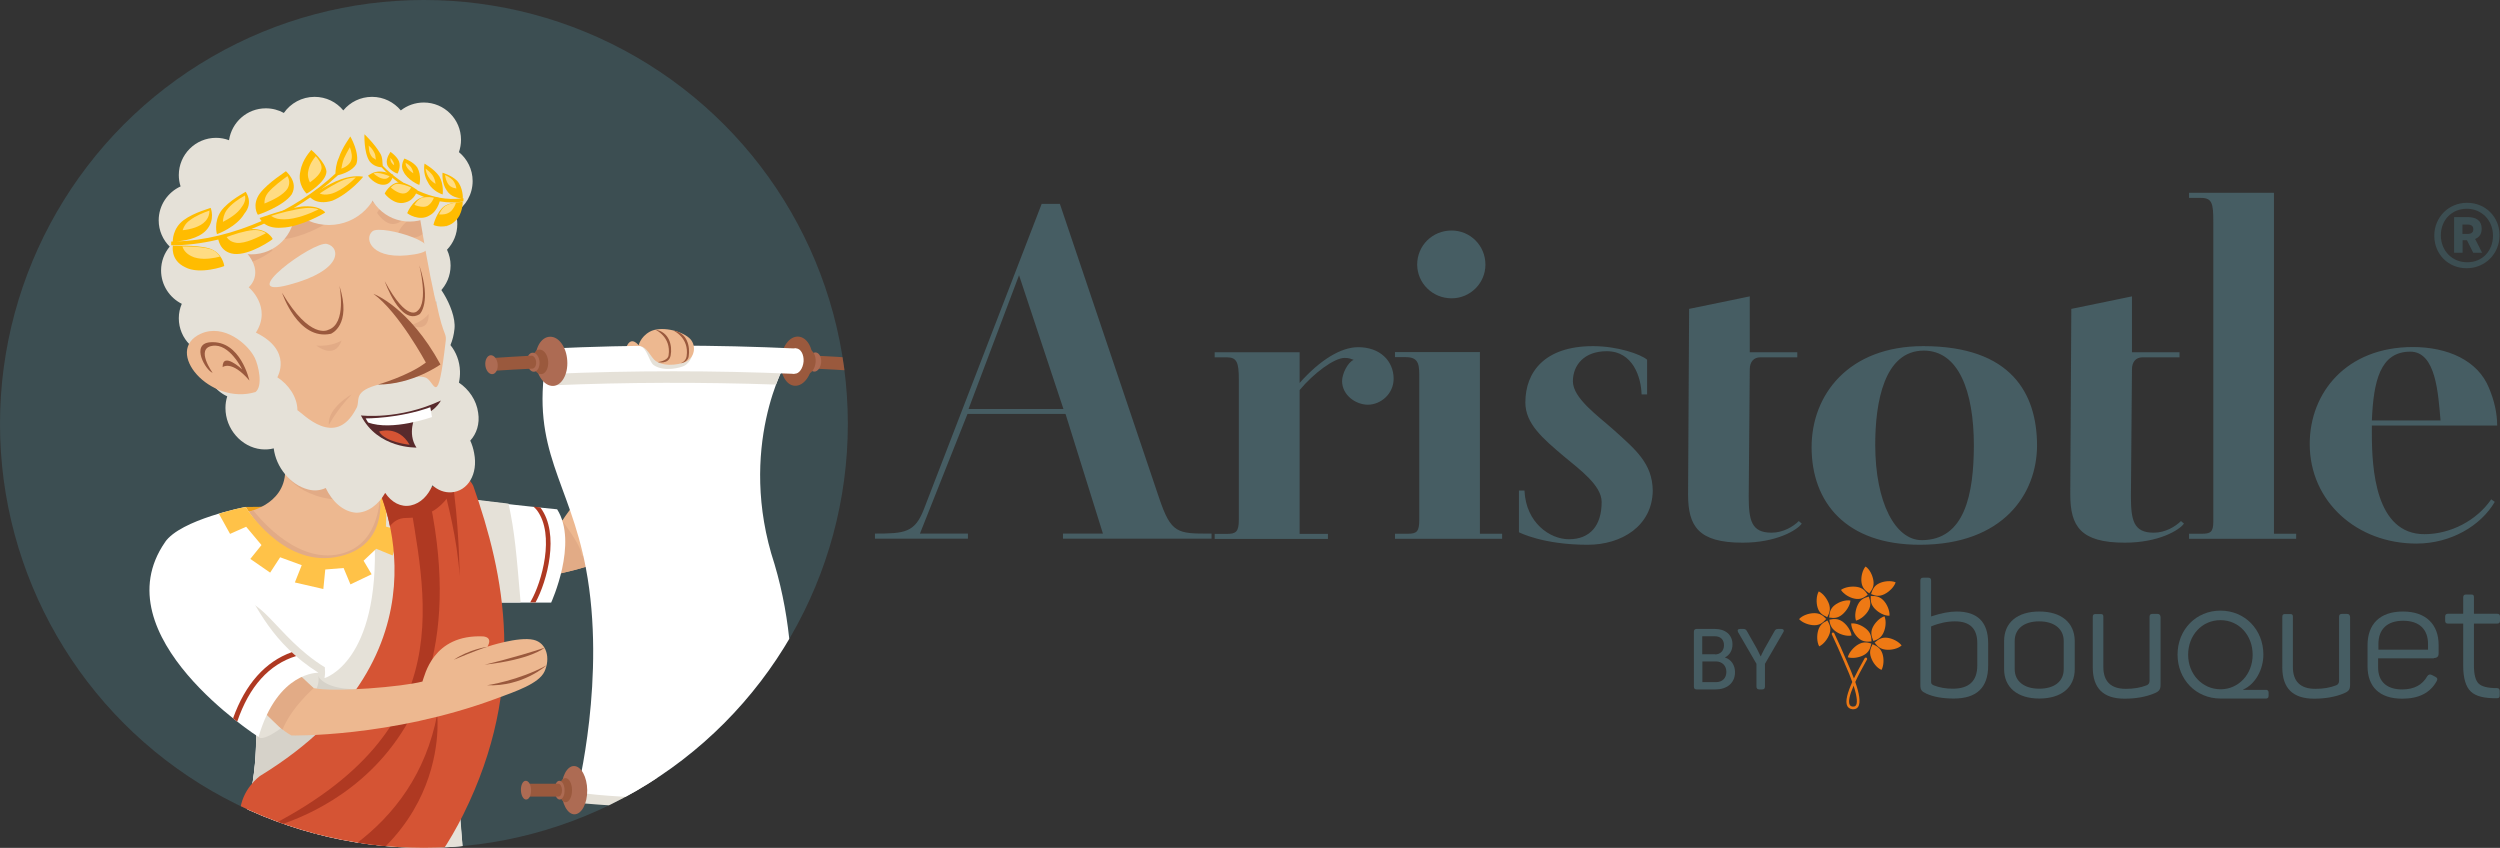 <?xml version="1.0" encoding="UTF-8" standalone="no"?>
<svg
   xmlns:dc="http://purl.org/dc/elements/1.1/"
   xmlns:cc="http://creativecommons.org/ns#"
   xmlns:rdf="http://www.w3.org/1999/02/22-rdf-syntax-ns#"
   xmlns:svg="http://www.w3.org/2000/svg"
   xmlns="http://www.w3.org/2000/svg"
   xmlns:xlink="http://www.w3.org/1999/xlink"
   xml:space="preserve"
   style="enable-background:new 0 0 1677.8 569;"
   viewBox="0 0 1677.8 569"
   y="0px"
   x="0px"
   id="Layer_1"
   version="1.1"><rect x="0" y="0" width="1677.8" height="569" fill="#333333" stroke="none"/><defs
   id="defs1907">
	
	

		
		
	
			
			
		
				
				
				
			
					
					
					
					
						
					
				
					
					
					
					
					
				
					
					
					
					
					
						
				</defs>
<style
   id="style1382"
   type="text/css">
	.st0{fill:#465D63;}
	.st1{fill:#EE7914;}
	.st2{fill:#3C4E52;}
	.st3{clip-path:url(#SVGID_2_);}
	.st4{fill:#5EAAAA;}
	.st5{fill:#EFA21B;}
	.st6{fill:#EDB890;}
	.st7{fill:#E2AB86;}
	.st8{fill:#9A593D;}
	.st9{fill:#D89D75;}
	.st10{fill:#FFFFFF;}
	.st11{fill:#E5E1D8;}
	.st12{fill:#D6D2C9;}
	.st13{fill:#AF3922;}
	.st14{fill:#FFC248;}
	.st15{fill:#D55434;}
	.st16{fill:#582A2C;}
	.st17{fill:#FFBC00;}
	.st18{fill:#FFDC83;}
	.st19{fill:#AD6B53;}
</style>
<g
   id="g1388">
	<g
   id="g1386">
		<path
   id="path1384"
   d="M777.8,333.9l-66.5-197.1h-12.2l-79,204.8c-6.1,15.9-12.9,16.5-32.9,16.5v3.4h62.4v-3.4h-32.2l31.9-80.3h65.8    l25.1,80.3h-26.8v3.4h99.7v-3.4C790,358.2,786,358.2,777.8,333.9z M650,274.5l33.9-89.8l29.8,89.8H650z M911.5,233    c-11.5,0-25.4,8.4-39.3,24v-20.6h-57v3.4h8.1c6.8,0,8.1,3.4,8.1,14.9v94.2c0,8.1-2,9.4-8.1,9.4h-8.1v3.4h76v-3.4h-19v-96.5    c9.2-11.1,23.1-21.6,30.2-21.6c3.4,0,4.1,0.7,6.1,1.3c-4.1,1.7-7.8,9.5-7.8,14.2c0,9.5,9.2,15.9,17.3,15.9    c8.5,0,17.3-7.1,17.3-17.5C935.2,242.1,926.1,233,911.5,233z M993.2,236.3h-57v3.4h7.5c9.2,0,8.8,6.1,8.8,14.9v94.2    c0,8.1-1.7,9.4-7.8,9.4h-8.5v3.4h71.9v-3.4h-14.9V236.3z M974.2,200.2c12.5,0,22.7-10.1,22.7-22.6c0-12.8-10.2-22.9-22.7-22.9    c-12.9,0-23.1,10.1-23.1,22.9C951.2,190.1,961.4,200.2,974.2,200.2z M1083.1,288.6c-10.5-9.4-27.5-21.3-27.5-32.7    c0-10.8,7.5-20.2,22.7-20.2c17.6,0,23.1,17.5,23.4,29h3.7v-23.3c-4.4-3.7-19.7-9.1-36.3-9.1c-32.6,0-45.4,17.5-45.4,37.8    c0,14.2,11.5,24,25.8,36.1c10.9,9.1,25.4,19.6,25.4,30.7c0,15.9-7.8,25-22,25c-12.5,0-28.8-10.8-29.8-32.7h-3.7v28    c0,0,15.9,8.4,46.1,8.4c22.7,0,43.4-12.5,43.7-36.4C1108.9,310.9,1097.7,301.8,1083.1,288.6z M1188.9,357.5    c-13.6,0-15.3-8.4-15.3-24.6l0.7-85c0-5.1,2.7-8.1,7.1-8.1h24.8v-3.4h-31.9v-37.5l-40.7,8.4l-0.7,124.5c0,21.3,6.8,32.4,36.6,32.4    c22.7,0,36.6-8.4,39.7-12.8l-2-1.7C1203.5,353.4,1196.7,357.5,1188.9,357.5z M1290.7,232.3c-50.2,0-74.9,32.7-74.9,67.8    c0,37.1,23.1,65.5,72.6,65.5c56,0,78.7-34.1,78.7-66.8C1367,264.3,1350,232.3,1290.7,232.3z M1289.7,362.5    c-17.6,0-31.2-25-31.2-64.1c0-28.7,6.1-63.1,32.6-63.1c23.1,0,33.6,26.7,33.6,63.8C1324.6,331.2,1318.8,362.5,1289.7,362.5z     M1445.4,357.5c-13.6,0-15.3-8.4-15.3-24.6l0.7-85c0-5.1,2.7-8.1,7.1-8.1h24.8v-3.4h-31.9v-37.5l-40.7,8.4l-0.7,124.5    c0,21.3,6.8,32.4,36.6,32.4c22.7,0,36.6-8.4,39.7-12.8l-2-1.7C1459.9,353.4,1453.2,357.5,1445.4,357.5z M1526.1,129.4h-57v3.4h7.8    c7.8,0,8.5,3.7,8.5,16.2v201.1c0,7.1-2,8.1-7.8,8.1h-8.5v3.4h71.9v-3.4h-14.9V129.4z M1627.1,358.5c-32.9,0-35.3-43.9-35.3-67.5    v-5.4h84.1c0-8.4-2-16.9-5.4-25c-7.5-18.9-28.1-27.7-51.2-27.7c-44.4,0-69.2,30.4-69.2,65.1c0,38.5,31.5,66.8,71.6,66.8    c23.4,0,43.4-12.2,52.6-28l-2.4-1.7C1662.4,349.1,1644.8,358.5,1627.1,358.5z M1617.6,236c17.3,0,18.7,28.3,20.3,46.2h-46.1    C1592.9,255.9,1597.3,236,1617.6,236z"
   class="st0" />
	</g>
</g>
<g
   id="g1410">
			<path
   style="fill:#465d63"
   id="path1390"
   d="m 1658.4,399 c 1.6,0 1.9,0.5 1.9,1.9 v 11 h 15.6 c 1.3,0 1.9,0.6 1.9,1.9 v 2.8 c 0,1.3 -0.6,1.9 -1.9,1.9 h -15.6 v 28 c 0,6.2 1.1,10.3 3.2,12.3 2.1,2 6.1,3 12.2,3 1.3,0 1.9,0.6 1.9,2 v 2.9 c 0,1.4 -0.5,1.9 -1.9,1.9 -8.4,0.1 -14.2,-1.3 -17.5,-4.5 -3.3,-3.1 -5.1,-8.9 -5.1,-17.4 v -28.2 h -10.2 c -1.3,0 -1.9,-0.6 -1.9,-1.9 v -2.8 c 0,-1.3 0.6,-1.9 1.9,-1.9 h 10.2 v -11 c 0,-1.3 0.6,-1.9 1.9,-1.9 z"
   class="st0" />
			<g
   id="g1408">
				<path
   style="fill:#465d63"
   id="path1392"
   d="m 1313,410.4 c -4.6,0 -10.3,1.1 -17,3.3 v -24.1 c 0,-1.3 -0.6,-1.9 -1.9,-1.9 h -3.4 c -1.3,0 -1.9,0.6 -1.9,1.9 v 70.1 c 0,3.4 0.8,4.3 4.2,5.9 4.7,2.1 10.8,3.2 18.2,3.2 15.4,0 23.1,-7.3 23.1,-22.1 v -15.3 c -0.1,-14 -7.2,-21 -21.3,-21 z m 14,36.2 c 0,10.4 -5.5,15.6 -16.5,15.6 -4.8,0 -9,-0.8 -12.6,-2.2 -1.7,-0.8 -1.9,-1.1 -1.9,-2.8 v -36.8 c 5.5,-2.3 10.9,-3.4 16,-3.4 10,0 15,4.8 15,14.6 z"
   class="st0" />
				<path
   style="fill:#465d63"
   id="path1394"
   d="m 1368.6,410.4 c -14.7,0 -23.6,7.4 -23.6,19.8 v 18.9 c 0,12.2 8.9,19.7 23.6,19.7 14.7,0 23.8,-7.3 23.8,-19.7 v -18.9 c -0.1,-12.4 -9.1,-19.8 -23.8,-19.8 z m 16.4,38.7 c 0,8.2 -6.2,13.1 -16.5,13.1 -9.9,0 -16.4,-4.9 -16.4,-13.1 v -18.9 c 0,-8.2 6.3,-13.2 16.4,-13.2 10.2,0 16.5,5.1 16.5,13.2 z"
   class="st0" />
				<path
   style="fill:#465d63"
   id="path1396"
   d="m 1447.9,412 h -3.4 c -1.3,0 -1.9,0.6 -1.9,1.9 v 43 c 0,1.4 -0.6,2.5 -1.9,3 -4,1.6 -8.6,2.4 -14,2.4 -10,0 -15.1,-4.9 -15.1,-14.7 V 414 c 0,-1.4 -0.3,-1.9 -1.9,-1.9 h -3.3 c -1.4,0 -1.9,0.5 -1.9,1.9 v 33.9 c 0,14 7.1,21 21.3,21 7.6,0 14.4,-1.2 20.1,-3.6 3.3,-1.4 4.1,-2.6 4.1,-5.9 V 414 c -0.2,-1.4 -0.8,-2 -2.1,-2 z"
   class="st0" />
				<path
   style="fill:#465d63"
   id="path1398"
   d="m 1575.1,412 h -3.4 c -1.3,0 -1.9,0.6 -1.9,1.9 v 43 c 0,1.4 -0.6,2.5 -1.9,3 -4,1.6 -8.6,2.4 -14,2.4 -10,0 -15.1,-4.9 -15.1,-14.7 V 414 c 0,-1.4 -0.3,-1.9 -1.9,-1.9 h -3.3 c -1.4,0 -1.9,0.5 -1.9,1.9 v 33.9 c 0,14 7.1,21 21.3,21 7.6,0 14.4,-1.2 20.1,-3.6 3.3,-1.4 4.1,-2.6 4.1,-5.9 V 414 c -0.2,-1.4 -0.8,-2 -2.1,-2 z"
   class="st0" />
				<path
   style="fill:#465d63"
   id="path1400"
   d="m 1633.4,441.6 c 2.2,0 3.2,-1 3.2,-3 v -5.9 c 0,-13.4 -8.3,-22.3 -23.9,-22.3 -15.5,0 -23.8,8.4 -23.8,22.7 v 14 c 0,13.5 7.7,21.8 23.3,21.8 11.1,0 18.7,-3.9 23,-11.6 0.9,-1.4 0.6,-2.4 -0.8,-3.1 l -2.3,-1.2 c -1.2,-0.6 -2.3,-0.4 -3.1,0.8 -3.3,5.9 -8.9,8.9 -16.9,8.9 -10.4,0 -16.1,-5.4 -16.1,-14.7 v -6.2 h 37.4 z m -37.2,-9.4 c 0,-9.8 5.8,-15.6 16.6,-15.6 10.9,0 16.7,5.8 16.7,15.6 v 3.8 h -33.3 z"
   class="st0" />
				<g
   id="g1404">
					<path
   style="fill:#465d63"
   id="path1402"
   d="m 1522.3,463.8 c -0.2,-0.4 -0.6,-0.7 -1.1,-0.8 h -15.8 v -0.2 c 8.4,-3.7 13.6,-13.7 13.6,-23.5 0,-16.7 -12.4,-29.5 -28.8,-29.5 -16.4,0 -28.8,12.8 -28.8,29.5 0,16.7 12.4,29.5 28.8,29.5 h 30.9 c 0.6,-0.1 1,-0.4 1.2,-0.8 0.1,-0.3 0.2,-0.6 0.2,-0.9 v -2.5 c 0,-0.2 -0.1,-0.6 -0.2,-0.8 z m -53.8,-24.4 c 0,-12.9 9.1,-23.2 21.7,-23.2 12.6,0 21.6,10.3 21.6,23.2 0,13 -9.3,23.2 -21.6,23.2 -12.3,-0.1 -21.7,-10.2 -21.7,-23.2 z"
   class="st0" />
				</g>
				<polygon
   style="fill:#465d63"
   id="polygon1406"
   points="1505.4,463 1521.1,463 "
   class="st0" />
			</g>
		</g><path
   class="st1"
   d="m 1227.5,405.4 c 1.1,3.4 0.4,5.9 -1.2,8.8 -3.1,-1.4 -5.3,-2.8 -6.4,-6.2 -1.1,-3.4 -1,-8.1 0.7,-11.1 3,1.4 5.7,5.1 6.9,8.5 z"
   id="path1412"
   style="fill:#ee7914" /><path
   class="st1"
   d="m 1217.6,411.5 c 3.6,0 5.7,1.4 8,3.9 -2.2,2.5 -4.3,4.2 -7.9,4.2 -3.6,0 -8,-1.6 -10.3,-4.1 2.2,-2.5 6.6,-4 10.2,-4 z"
   id="path1414"
   style="fill:#ee7914" /><path
   class="st1"
   d="m 1220.3,422.8 c 1.1,-3.4 3.1,-5 6.1,-6.4 1.7,2.9 2.6,5.4 1.5,8.8 -1.1,3.4 -4,7.2 -7,8.6 -1.6,-2.9 -1.7,-7.5 -0.6,-11 z"
   id="path1416"
   style="fill:#ee7914" /><path
   class="st1"
   d="m 1231.9,423.7 c -2.9,-2.1 -3.8,-4.5 -4.2,-7.8 3.3,-0.7 5.9,-0.8 8.9,1.3 2.9,2.1 5.6,6 6,9.3 -3.3,0.7 -7.8,-0.7 -10.7,-2.8 z"
   id="path1418"
   style="fill:#ee7914" /><path
   class="st1"
   d="m 1257.3,389.8 c 0.5,3.6 -0.7,5.8 -2.8,8.4 -2.8,-1.9 -4.7,-3.7 -5.2,-7.3 -0.5,-3.6 0.6,-8.2 2.7,-10.7 2.8,1.8 4.8,6 5.3,9.6 z"
   id="path1424"
   style="fill:#ee7914" /><path
   class="st1"
   d="m 1246.4,393.9 c 3.5,0.6 5.3,2.4 7.1,5.3 -2.7,2 -5,3.3 -8.6,2.6 -3.6,-0.6 -7.6,-3.1 -9.4,-5.9 2.8,-2 7.4,-2.6 10.9,-2 z"
   id="path1426"
   style="fill:#ee7914" /><path
   class="st1"
   d="m 1247,405.5 c 1.7,-3.2 4,-4.3 7.2,-5.1 1.1,3.2 1.6,5.8 -0.1,9 -1.7,3.2 -5.3,6.3 -8.5,7.1 -1.1,-3.2 -0.3,-7.8 1.4,-11 z"
   id="path1428"
   style="fill:#ee7914" /><path
   class="st1"
   d="m 1258.2,408.5 c -2.5,-2.6 -2.9,-5.1 -2.7,-8.5 3.3,-0.1 6,0.3 8.5,2.9 2.5,2.6 4.3,7 4.1,10.3 -3.3,0.2 -7.4,-2 -9.9,-4.7 z"
   id="path1430"
   style="fill:#ee7914" /><path
   class="st1"
   d="m 1264.6,398.8 c -3.3,1.6 -5.8,1.2 -8.9,-0.1 1,-3.2 2.1,-5.6 5.4,-7.2 3.3,-1.6 8,-2 11.1,-0.7 -1,3.2 -4.4,6.4 -7.6,8 z"
   id="path1432"
   style="fill:#ee7914" /><path
   class="st1"
   d="m 1264.1,424.5 c -1.5,3.3 -3.6,4.6 -6.8,5.7 -1.3,-3.1 -2,-5.6 -0.6,-8.9 1.5,-3.3 4.8,-6.7 8,-7.7 1.3,3 0.9,7.6 -0.6,10.9 z"
   id="path1436"
   style="fill:#ee7914" /><path
   class="st1"
   d="m 1252.7,422.3 c 2.7,2.4 3.3,4.9 3.3,8.2 -3.3,0.3 -6,0.2 -8.7,-2.2 -2.7,-2.4 -4.9,-6.6 -4.9,-9.9 3.3,-0.4 7.6,1.5 10.3,3.9 z"
   id="path1438"
   style="fill:#ee7914" /><path
   class="st1"
   d="m 1247.1,432.5 c 3.1,-1.8 5.7,-1.6 8.8,-0.6 -0.7,3.3 -1.7,5.8 -4.8,7.6 -3.1,1.8 -7.8,2.6 -11,1.6 0.8,-3.3 3.9,-6.8 7,-8.6 z"
   id="path1440"
   style="fill:#ee7914" /><path
   class="st1"
   d="m 1265.6,436 c -3.6,-0.4 -5.5,-2 -7.5,-4.7 2.5,-2.2 4.7,-3.7 8.3,-3.3 3.6,0.4 7.8,2.5 9.8,5.2 -2.5,2.2 -7,3.2 -10.6,2.8 z"
   id="path1444"
   style="fill:#ee7914" /><g
   id="g1452">
				<path
   class="st1"
   d="m 1243.8,476 c -0.1,0 -0.3,0 -0.5,0 -2,-0.2 -3,-1.2 -3.5,-2.1 -1.7,-3.1 0.2,-9.3 3.3,-16.2 -1.2,-3.3 -2.7,-7.2 -4.8,-11.8 -0.3,-0.7 -0.5,-1.2 -0.6,-1.5 -2.7,-6.4 -5.5,-12.6 -8.3,-18.6 -0.2,-0.4 0,-1 0.4,-1.2 0.4,-0.2 1,0 1.2,0.4 2.9,6 5.7,12.3 8.4,18.7 0.1,0.3 0.3,0.8 0.6,1.4 1.4,3.2 2.9,6.7 4.2,10.2 1.9,-3.9 4.1,-8 6.2,-11.7 0.4,-0.8 0.8,-1.4 1,-1.8 0.2,-0.4 0.8,-0.6 1.2,-0.4 0.4,0.2 0.6,0.8 0.4,1.2 -0.2,0.4 -0.6,1 -1,1.8 -2.9,5.1 -5.2,9.5 -6.9,13.3 2.5,7.1 3.9,13.8 1.9,16.7 -0.5,0.8 -1.5,1.6 -3.2,1.6 z m 0.2,-15.8 c -2.8,6.5 -3.7,10.8 -2.6,12.8 0.4,0.7 1,1.1 2,1.2 1.3,0.1 1.8,-0.4 2.1,-0.8 1,-1.3 1.2,-4.8 -1.5,-13.2 z"
   id="path1450"
   style="fill:#ee7914" />
			</g><g
   id="g1462">
		<path
   class="st0"
   d="m 1136.8,424 c 0,-1.3 0.6,-1.9 1.9,-1.9 h 12.3 c 6.8,0 11.7,3.8 11.7,10.4 0,4 -1.9,7.1 -5,8.7 v 0.1 c 4.3,1.3 6.7,5.3 6.7,9.8 0,7.7 -5.9,11.6 -13.1,11.6 h -12.6 c -1.3,0 -1.9,-0.6 -1.9,-1.9 z m 14.2,15.2 c 3.7,0 6,-2.6 6,-6.2 0,-3.6 -2.2,-6 -6.1,-6 h -8.5 v 12.1 h 8.6 z m 0.6,18.6 c 4.4,0 7,-2.8 7,-6.9 0,-4.1 -2.8,-7 -7,-7 h -9.1 v 13.9 z"
   id="path1458"
   style="fill:#465d63" />
		<path
   class="st0"
   d="m 1178.8,445.5 -12.3,-21.2 c -0.7,-1.3 -0.2,-2.2 1.3,-2.2 h 2.3 c 1,0 1.7,0.4 2.2,1.3 l 6.8,12 c 1.2,2.3 2.5,5.1 2.5,5.1 h 0.1 c 0,0 1.2,-2.8 2.5,-5.1 l 6.8,-12 c 0.5,-0.9 1.2,-1.3 2.2,-1.3 h 2.3 c 1.5,0 2.1,1 1.3,2.2 l -12.3,21.2 v 15.3 c 0,1.3 -0.7,1.9 -1.9,1.9 h -1.9 c -1.2,0 -1.9,-0.6 -1.9,-1.9 z"
   id="path1460"
   style="fill:#465d63" />
	</g>
<g
   id="g1468">
	<path
   id="path1466"
   d="M1633.7,158.2c0-12.4,9.6-22.1,22-22.1c12.4,0,21.8,9.5,21.8,21.8c0,12.4-9.7,22.1-22,22.1   C1643.1,180.1,1633.7,170.6,1633.7,158.2z M1673.1,158.2c0-10.3-7.5-18.1-17.6-18.1c-10.1,0-17.4,7.6-17.4,17.8   c0,10.3,7.5,18.1,17.6,18.1C1665.8,176.1,1673.1,168.5,1673.1,158.2z M1646.9,145.7h9.3c5.8,0,9.3,2.5,9.3,7.8   c0,3.8-1.8,5.8-4.4,6.9l4.7,9.2h-6l-4.2-8.4h-2.9c0,0.5,0,8.4,0,8.4h-5.7V145.7z M1655.9,157c2.7,0,4-1,4-3.2c0-2.1-1.3-3.1-4-3.1   h-3.3v6.3H1655.9z"
   class="st2" />
</g>
<circle
   id="circle1470"
   r="284.5"
   cy="284.5"
   cx="284.5"
   class="st2" />
<g
   id="g1902">
	<defs
   id="defs1473">
		<circle
   r="284.5"
   cy="284.5"
   cx="284.5"
   id="SVGID_1_" />
	</defs>
	<clipPath
   id="SVGID_2_">
		<use
   id="use1475"
   style="overflow:visible;"
   xlink:href="#SVGID_1_" />
	</clipPath>
	<g
   id="g1900"
   clip-path="url(#SVGID_2_)"
   class="st3">
		<path
   id="path1478"
   d="M255.9,804.6c40.6-0.6,133.5-2.6,162.5,9.5c29,12.1-58.8,9.8-89,9.8c-30.3,0.1-101.1,4.1-177.3,2.8    c-156-2.8-98.5-18.3-92.4-20C75.9,802.4,106.1,806.8,255.9,804.6z"
   class="st4" />
		<g
   id="g1898">
			<g
   id="g1752">
				<g
   id="g1566">
					<g
   id="g1492">
						<g
   id="g1488">
							<path
   id="path1480"
   d="M164.9,340.2c0,0,52.8,1.1,91-13.2c0,0,1.7,55.5-27.8,58.2C198.6,387.9,162.4,351.4,164.9,340.2z"
   class="st5" />
							<path
   id="path1482"
   d="M258.9,331.8c-15.5-0.6-20.9-1.9-24-8.7c-1.6-13.8,2.6-17.3,5.1-24.4c0,0-58.4-23-62.1-41.1         c0.9,8.1,14.2,34.9,13.5,59c0,0,0,0,0,0c-0.7,22.8-26.2,27.2-26.2,27.2s6.6,50.6,59.7,49.5         C278.1,392.3,274.4,332.4,258.9,331.8z"
   class="st6" />
							<path
   id="path1484"
   d="M254,384c5.8-20.8,2.4-47.3,1.7-52.3c-0.1,0-0.2,0-0.3,0c-0.9,5.3-1.2,36-29.9,40.6         c-29.4,4.6-54.3-28.4-55.5-29.7c-2.8,0.9-4.7,1.3-4.7,1.3s6.6,50.6,59.7,49.5C237.7,393.1,247.2,389.4,254,384z"
   class="st7" />
							<path
   id="path1486"
   d="M177.9,257.6c-0.2-1.6-0.3-2.5-0.3-2.5C177.6,256,177.8,256.8,177.9,257.6z"
   class="st6" />
						</g>
						<path
   id="path1490"
   d="M191.4,316.6C191.4,316.6,191.4,316.6,191.4,316.6c0.3,6.3,24.7,27.5,58.1,14.6        c-8.5-0.9-12.2-2.9-14.6-8.1c-1.6-13.8,2.6-17.3,5.1-24.4c0,0-58.4-23-62.1-41.1C178.8,265.7,192.1,292.5,191.4,316.6z"
   class="st7" />
					</g>
					<path
   id="path1494"
   d="M268.2,335.1c29.7,9.2,85,13.3,109.3,14.1c7.4-11.8,49.9-63,50.9-76.2c-3.1-2.6-20.2-10.6-7.5-41.2       c3.1-6.1,7.6-0.2,7.6-0.2l35.8,7c-15.4,73.4-63.6,139.2-63.6,139.2c-26.8,10.1-79.1,17-111.8,13.7       C289.7,396.2,263,355.1,268.2,335.1z"
   class="st6" />
					<g
   id="g1498">
						<path
   id="path1496"
   d="M393.7,242.1c0,0,15.1-2,26.6,0C420.3,242.1,406.7,237,393.7,242.1z"
   class="st8" />
					</g>
					<g
   id="g1504">
						<path
   id="path1500"
   d="M377.4,349.2L377.4,349.2C377.4,349.2,377.4,349.2,377.4,349.2C377.4,349.2,377.4,349.2,377.4,349.2z"
   class="st7" />
						<path
   id="path1502"
   d="M390.3,372.2c-0.2-4.7-7.9-15.9-13.1-23c-12.1-0.4-31.5-1.6-51.6-3.8l-1.2,46.5        c27.6-1.4,58.2-7.2,76.5-14.1c0,0,17-14.9,21.8-41.6C411.9,353.9,390.5,377.5,390.3,372.2z"
   class="st7" />
					</g>
					<g
   id="g1564">
						<g
   id="g1514">
							<path
   id="path1506"
   d="M289.4,728.2c-8.1,0.4-16.2,0.8-24.3,1c-0.9,6.6-1.7,12.6-2.4,17.9c-1.3,9.9-1.8,26-1.3,36.1l0.9,18.2         c0,0,106.6,11.1,139.9,0c19.7-6.5-111.4-36.9-111.4-36.9C290,753,289.6,740.9,289.4,728.2z"
   class="st6" />
							<path
   id="path1508"
   d="M400.6,796.1c-6.9,6.3-28.3,1-37.1-2c-1.3-2.5,4.1-9.9,4.1-9.9l-16.1-4.6c-0.1,0-0.3-0.1-0.4-0.1         c0,0-6.2,9.3-13.1,12.8c-6.9,3.5-12,2.7-21,1.1c-18-3-18.3-20.3-19-27.5c-4.4-1.1-7.1-1.7-7.1-1.7         c-0.9-11.4-1.4-23.5-1.5-36.2c-8.1,0.4-16.2,0.8-24.3,1c-0.9,6.6-1.7,12.6-2.4,17.9c-1.3,9.9-1.8,26-1.3,36.1l0.9,18.2         c0,0,106.6,11.1,139.9,0C405.6,800.2,404.6,798.4,400.6,796.1z"
   class="st9" />
							<path
   id="path1510"
   d="M262.4,800l0.7,12.3c0,0,60,6.9,142.4,0l-0.7-13.2c0,0-24.4,3.1-46.1,3.1c0,0,2.2-16.3,9-18         c0,0-8.2-7.1-16.6-4.7c-6.3,1.8-9.9,14.4-12.5,22.7C338.6,802.3,292,804.6,262.4,800z"
   class="st8" />
							<path
   id="path1512"
   d="M260.9,772.8c-1.5,5.5-0.8,10.7,0.7,13.9c3.1,6.5,21.2,19.8,21.2,19.8l14-2.4         C296.9,804.1,277.1,789.4,260.9,772.8z"
   class="st8" />
						</g>
						<g
   id="g1524">
							<path
   id="path1516"
   d="M150.2,728.2c8.1,0.4,16.3,0.8,24.4,1c1.6,6.6,3,12.6,4.3,17.9c2.4,9.9,4.5,26,5.1,36.1l1,18.2         c0,0-65.3,11.1-99.7,0c-3.9-23.3,67.4-36.9,67.4-36.9C152.2,753,151.4,740.9,150.2,728.2z"
   class="st6" />
							<path
   id="path1518"
   d="M183.9,783.1c-0.5-10-1.9-22.5-3.1-27.9c-0.7-2.9-1.5-6.2-2.3-9.7l-27.3-5.4c0.6,8.3,1.1,16.4,1.3,24.1         c0,0-12.1,2.3-26.1,6.7c10.1,1.8,32.3,7.6,33.1,23c0,0-19.2,7.5-28.1,5.6c0,0-12.4-21.8-34.6-15.9c0.1,0,17.7-0.5,26.2,16.2         c0,0-37.5,1.7-36.9-5.4c-1,2.2-1.4,4.4-1,6.8c34.4,11.1,99.7,0,99.7,0S184.4,793.2,183.9,783.1z"
   class="st9" />
							<path
   id="path1520"
   d="M184.8,800l0.5,11.1c0,0-60.4,10.1-102.3,0l-0.7-13.2c0,0,24.1,6.1,45.9,6.1c0,0,1.9-19.2-23.7-21.2         c-4.1-0.3-8.8,1-12.4,3.1c0,0,9.6-7.7,13.6-8.8c1.2-0.3,1.2-0.3,5.4-0.4c12.6-0.2,37.3,5.1,37.4,27.2         C148.5,804,169,804.3,184.8,800z"
   class="st8" />
							<path
   id="path1522"
   d="M183.4,772.8c0,0,2.1,8,0.7,13.9c-0.9,6.1-2.7,13.3-11.5,19.8c-1.8,1.3-10.4-0.8-8.9-2.4         C177.3,790.9,183.4,772.8,183.4,772.8z"
   class="st8" />
						</g>
						<path
   id="path1526"
   d="M265,421.7c0-0.7,0.1-1.4,0.1-2.2c0,0,0.4,0.8,1.1,2.1C265.7,421.7,265.3,421.7,265,421.7z"
   class="st6" />
						<path
   id="path1528"
   d="M164.9,340.2c0,0,26.3,45.7,63.7,38.2c37.4-7.5,25.4-50.7,25.4-50.7c1.7,1,2.7-2.7,6.8-1.6        c29.5,7.7,113.1,15.7,113.1,15.7c14.3,22.6-4,62.6-4,62.6h-33.4l-25.2,86.6c0,0-165.5,133.8-146.1,55.7        c19.4-78.2-9.6-115.6-11-115.1l-43.5-67.7C121.1,348.6,164.9,340.2,164.9,340.2z"
   class="st10" />
						<path
   id="path1530"
   d="M154.3,431.4v-25.7c19.8-11.6,29.7,21.3,63.7,42.1c0.1,3.5,0.4,3.3-0.2,7.3c0,0,37-10.6,33.6-93.5        c7.8-12.5,2.8-34,2.8-34c1.4,0.8,1.4-3.1,4-2.4c15.9,4.7,54.2,9.5,83.1,12.8c4.2,19.4,5.3,33.7,8.1,66.3h-12.8l-25.2,86.6        c0,0-165.5,133.8-146.1,55.7c0.3-1.3,0.6-2.6,0.9-3.8C183.7,467.9,155.6,431,154.3,431.4z"
   class="st11" />
						<path
   id="path1532"
   d="M167.4,459.2l28.2,10c-0.1,4.9-0.6,9.9-1.3,15.1c0,0,10.7-25.3,18.3-32.8c0,0,1.2,10.9,26.8,11.1        c10.5,16.4-3.2,77.6-3.2,77.6l-69.2-1C174.7,503.7,172.1,477.1,167.4,459.2z"
   class="st12" />
						<path
   id="path1534"
   d="M355.8,404.3h3.6c7.8-14.1,16.4-46.1,3.4-63.5c-0.1-0.1-0.2-0.2-0.2-0.3c-1.4-0.1-3-0.3-4.6-0.5        c0.9,0.8,1.8,1.7,2.4,2.5c12.2,16.4,3.2,48.3-4.1,60.9C356.1,403.7,356,404.1,355.8,404.3z"
   class="st13" />
						<path
   id="path1536"
   d="M254.1,327.6c8.1-1.3,14.9-1.3,14.9-1.3l1.5,15.3h-11.1l-0.4,11.8l9.9,2.8l-5.4,16.6l-11-4.5l-8.5,8        l5.4,9.1l-14.2,6.8l-4.6-11l-12.3,1l-1.3,13.1l-19.1-4.4l4.6-11.6L188,374l-6.7,10.3l-13.3-9.2l7.5-9.3l-10.3-12.3l-10.8,4.8        l-7.5-13.5c0,0,9.4-3.1,18-4.5c0,0,24.1,39.5,59.8,33.7C264.3,367.4,254.1,327.6,254.1,327.6z"
   class="st14" />
						<path
   id="path1538"
   d="M156.2,614.7c0,0-10.2,67.1-42.1,126c-10.2,18.9,12.9,24.9,39.4,23.4c26.6-1.4,24.8-20.2,45.1-14.5        c20.3,5.6,34.9,25.3,51.5,19.7c8.3-2.8,19.8-17.9,31.8-18.3c12-0.4,29.9,1.6,29.9,1.6c7-19.1,2.2-198.1-8.5-241        C292.6,468.6,156.2,614.7,156.2,614.7z"
   class="st10" />
						<g
   id="g1548">
							<g
   id="g1546">
								<path
   id="path1540"
   d="M304.8,507.7c-10.7-42.9-153.3,114.8-153.3,114.8s0.3,43.4-37.4,118.2c-5.8,11.5-1.2,17.4,10.6,20.9          c17.5-34.3,25.7-67.3,31.3-89.6c0,0,83.3-10.3,155-96.5C308.4,543.1,307,516.6,304.8,507.7z"
   class="st11" />
								<path
   id="path1542"
   d="M198.6,749.6c2.5,0.7,4.8,1.6,7.1,2.6c10.3-49.6,15.4-105.8,15.4-105.8          c-3.4,31.1-21.9,72.7-38.5,104.7C186.7,748.8,191.2,747.5,198.6,749.6z"
   class="st11" />
								<path
   id="path1544"
   d="M263.2,760.4c5.3-4.2,11.1-8.3,17-9.2c-1.4-34.9-7.5-79.2-7.5-79.2          C273.1,695.4,266.9,746.3,263.2,760.4z"
   class="st11" />
							</g>
						</g>
						<g
   id="g1560">
							<path
   id="path1550"
   d="M253.6,327.7c0,0,55,110.9-79,193c0,0-12.8,8.9-13.6,25c-2.8,57.3-7.8,62.6-15.5,90.2         c-2.1,7.5-20.8,27,24.4,17.6c45.2-9.4,103.5-31.3,141.1-107c43.3-87.2,27.4-161.2,6.7-220.2c0,0-4.7-12.2-18.1-4.7         c-7.5,4.2-18.8,11.9-26.2,4.8C266.2,319.2,253.6,318.7,253.6,327.7z"
   class="st15" />
							<path
   id="path1552"
   d="M272.6,347.6c-5.1,0-8.6,2.5-10.9,5.5c-1.2-5.9-2.7-11-4-15c-2.2-7.3-4-10.3-4-10.3         c-0.1-9,12.5-8.5,19.9-1.3c7.4,7.2,18.6-0.5,26.2-4.8c3.2-1.8,6-2.5,8.3-2.4C299.4,343,284.5,347.6,272.6,347.6z"
   class="st13" />
							<path
   id="path1554"
   d="M176.6,556.7c0,0,155.7-29.7,110.2-228.5c-5.5,1.8-9.6,1.7-13.2-1.8C284.5,399.2,313,488.9,176.6,556.7         z"
   class="st13" />
							<path
   id="path1556"
   d="M293.4,479.6c-15.2,78.8-83.9,111.1-138.6,123.9c-0.5,1.5-0.4,3.2-1.1,4.7c-0.8,3.1-1.6,6.1-2.5,9.1         C306.5,590.4,293.4,479.6,293.4,479.6z"
   class="st13" />
							<path
   id="path1558"
   d="M296.8,323.1c3.5,14,10,38.1,11.7,63.7c0,0-0.4-37.4-5.3-66.7c-1.1,0.4-2.3,0.9-3.6,1.6         C298.8,322.1,297.9,322.6,296.8,323.1z"
   class="st13" />
						</g>
						<path
   id="path1562"
   d="M125.6,717.2c0.8-1.7,1.5-3.4,2.2-5.1c17.5,4.9,50,5.7,72.1-1.8c14.2-4.8,20.5-0.7,27.1,3.7        c4.8,3.1,9.8,6.4,19.1,7.3c20.4,2.1,23.9-9.4,24-9.9l0.4-1.4l1.4-0.4c0.8-0.2,21.2-5.1,43.1-2.4c0,1.9,0,3.8-0.1,5.6        c-17.8-2.2-35.7,0.9-40,1.9c-1.6,3.7-7.2,12.5-23.8,12.5c-1.7,0-3.4-0.1-5.3-0.3c-10.7-1.1-16.8-5.1-21.8-8.3        c-6.1-4-10.6-6.9-22.2-3C178.3,723.7,144.1,722.6,125.6,717.2z"
   class="st13" />
					</g>
				</g>
				<g
   id="g1750">
					<g
   id="g1570">
						<path
   id="path1568"
   d="M186.9,255.8c0,0.6,0.1,1.2,0.1,1.9C187,256.8,186.9,256.2,186.9,255.8        C186.9,255.8,186.9,255.8,186.9,255.8z"
   class="st7" />
					</g>
					<path
   id="path1572"
   d="M106.5,147.9c0-10.1,6-18.8,14.7-22.8c-0.8-2.4-1.2-5-1.2-7.6c0-13.8,11.2-25,25-25c3.1,0,6,0.6,8.7,1.6       c1.8-12.1,12.1-21.4,24.7-21.4c4.4,0,8.5,1.1,12.1,3.1c4.5-6.5,12.1-10.8,20.6-10.8c7.8,0,14.7,3.5,19.3,9.1       c4.6-5.6,11.5-9.1,19.3-9.1c7.8,0,14.7,3.6,19.3,9.1c4.2-3.3,9.6-5.3,15.4-5.3c13.8,0,25,11.2,25,25c0,2.9-0.5,5.7-1.4,8.3       c5.6,4.6,9.2,11.6,9.2,19.4c0,8.9-4.6,16.7-11.6,21.1c0.8,2.5,1.3,5.1,1.3,7.8c0,6.7-2.6,12.7-6.9,17.2       c1.5,3.2,2.4,6.8,2.4,10.6c0,13.8-11.2,25-25,25s-25-11.2-25-25c0-6.7,2.6-12.7,6.9-17.2c-1.5-3.2-2.4-6.8-2.4-10.6       c0-8.9,4.6-16.7,11.6-21.1c-0.8-2.5-1.3-5.1-1.3-7.8c0-2.9,0.5-5.7,1.4-8.3c-1.3-1.1-2.5-2.2-3.5-3.5       c-4.2,3.3-9.6,5.3-15.4,5.3c-7.8,0-14.7-3.5-19.3-9.1c-4.6,5.6-11.5,9.1-19.3,9.1c-4.4,0-8.5-1.1-12.1-3.1       c-4.5,6.5-12.1,10.8-20.6,10.8c-3.1,0-6-0.6-8.7-1.6c-1.3,8.5-6.8,15.7-14.4,19.1c0.8,2.4,1.2,5,1.2,7.6c0,6.1-2.2,11.7-5.8,16       c4.6,4.5,7.4,10.8,7.4,17.7c0,3.5-0.7,6.7-2,9.7c8.2,4.1,13.9,12.6,13.9,22.4c0,13.8-11.2,25-25,25c-13.8,0-25-11.2-25-25       c0-3.5,0.7-6.7,2-9.7c-8.2-4.1-13.9-12.6-13.9-22.4c0-6.1,2.2-11.7,5.8-16C109.4,161.1,106.5,154.8,106.5,147.9z"
   class="st11" />
					<path
   id="path1574"
   d="M151.1,127.4l-4.1,87.7c0,0,14.6,102.2,124.2,102.1c52.1,0,23.6-26,29.5-70.5c1.4-10.9-0.7-29.8-4.4-35.9       c-13.5-22.4,0.5-84.2,0.5-84.2S247.8,70.8,151.1,127.4z"
   class="st6" />
					<path
   id="path1576"
   d="M287.7,210.6c0.3,14-12.7,7.6-12.7,7.6C283.7,216.4,287.7,210.6,287.7,210.6z"
   class="st7" />
					<g
   id="g1646">
						<g
   id="g1610">
							<path
   id="path1578"
   d="M228.3,128.8c-8.5,2.5-20.5,10.9-20.7,10.8c0-0.1,4.1,6.3,15.2,3.2c10.3-3.4,18.8-13.7,18.6-13.7         C241.4,129,236,126.5,228.3,128.8z"
   class="st7" />
							<path
   id="path1580"
   d="M202.5,146.3c-11.8,1.6-28.1,7.8-28.3,7.7c0.1-0.1,2.7,7.5,14.9,6.5c12.5-0.3,29.3-10,29.1-10.1         C218.3,150.3,214.5,145.2,202.5,146.3z"
   class="st7" />
							<path
   id="path1582"
   d="M154.5,164.6c4.3-1.4,9.7-2.9,14.3-3.2c11-0.3,14.1,6.6,14.1,6.7c0.2,0.2-15.4,11.2-26,10         c-0.9-0.1-1.7-0.3-2.4-0.5V164.6z"
   class="st7" />
							<path
   id="path1584"
   d="M205.8,137.6c0,0.2,12.9-7.4,13.3-14.6c-0.5-6.6-10.2-14.7-10.1-14.7c0.1,0.2-6,6-7.3,14.3         C199.4,131.6,205.7,137.7,205.8,137.6z"
   class="st7" />
							<path
   id="path1586"
   d="M195.8,138.1c4.7-8.6-4.1-15.5-3.9-15.5c0.1,0.2-11.9,7.5-17.5,14.9c-5.6,7.7-1.5,14.3-1.3,14.3         C173,152,190.3,146.1,195.8,138.1z"
   class="st7" />
							<path
   id="path1588"
   d="M154.5,143.2c5-4,10.4-6.6,10.4-6.8c-0.2,0,5.6,6.9-0.9,14.7c-2.2,3.9-6,7-9.5,9.3V143.2z"
   class="st7" />
							<path
   id="path1590"
   d="M154.5,163.6c26.8-7.9,52.6-22.7,70.3-39.2c0.2-2.3,0.5-6.8,2.4-10.7c2.3-6.8,7.7-14.2,7.8-14.4         c0-0.3,5.8,12.7,2.9,20c-2.5,4.3-8.4,5.9-11.4,6.4c-18.4,17-44.5,32.4-71.9,40.5V163.6z"
   class="st7" />
							<path
   id="path1592"
   d="M280,122.9c0,0.2,6.2,3.3,9.6,8.6c3.2,5.3,1.8,12.4,1.8,12.4l-1.4-0.2c-2.4-0.6-7.4-2.4-9.5-7.2         C277.3,130.1,280,122.8,280,122.9z"
   class="st7" />
							<path
   id="path1594"
   d="M293.7,139.4c-2.8-4.6-1.3-11.1-1.3-11c0,0,0.5,0.1,1.3,0.2V139.4z"
   class="st7" />
							<path
   id="path1596"
   d="M244.1,98.2c0,0.2,4.2,8.9,6.7,15.7c1.6,3.7,2.2,7.4,2.4,9.2c7.9,12.6,22.9,22.5,40.5,22.5v2.2         c-18.1,0.1-33.3-10.2-41.3-23.7c-1.5-0.4-4.7-1.7-6.5-5.7C242.8,111.3,244.1,98,244.1,98.2z"
   class="st7" />
							<path
   id="path1598"
   d="M260.4,131.8c-0.1,0.1-4.8-3.9-8.9-4.8c-4.1-1-7.3,1.6-7.3,1.7c-0.1,0.1,3.4,7.3,8.3,8.1         C257.5,137.7,260.3,131.7,260.4,131.8z"
   class="st7" />
							<path
   id="path1600"
   d="M273.7,141.4c-0.1,0.1-6.9-4.5-12.2-4.8c-5.1-0.2-8.4,6.1-8.4,6.2c-0.1,0.2,5.6,8.8,12.1,7.4         C271.5,149.1,273.7,141.3,273.7,141.4z"
   class="st7" />
							<path
   id="path1602"
   d="M276,147.2c-6.2,2.1-8.9,9.4-8.9,9.5c-0.2,0.2,8.6,5.3,15.3,1.2c6.3-3.5,7.3-11.4,7.3-11.3         C289.5,146.8,281.8,145.3,276,147.2z"
   class="st7" />
							<path
   id="path1604"
   d="M293,151.1c0.2-0.2,0.5-0.3,0.7-0.4v12.7c-4.3,0.8-8,0.1-7.9,0C285.8,163.2,287.1,155.3,293,151.1z"
   class="st7" />
							<path
   id="path1606"
   d="M261.3,130.2c0.1,0,2.9-4.9,2.1-9.5c-0.9-4.2-4.1-7.6-4.1-7.8c0.1,0-3.6,4.5-3.3,9.1         C256.1,126.9,261.3,130.3,261.3,130.2z"
   class="st7" />
							<path
   id="path1608"
   d="M274.4,139.1c0.1,0,2.4-6.9,0-13c-2.4-4.9-7.4-7-7.4-7.2c0.1,0-3.7,5.1-2.1,10         C266.7,135.3,274.4,139.3,274.4,139.1z"
   class="st7" />
						</g>
						<path
   id="path1612"
   d="M258.3,119.5c0-0.7,0-1.3,0.1-1.9c0.6,1.1,1.2,2.4,1.5,3.7c0.2,0.8,0.2,1.6,0.1,2.3        C259.2,122.6,258.4,121.2,258.3,119.5z"
   class="st7" />
						<path
   id="path1614"
   d="M293.7,155.9c-1.7,0.5-3.3,0.7-4.5,0.8c0.8-1.9,2.1-4.2,4.3-5.7c0.1,0,0.1-0.1,0.2-0.1V155.9z"
   class="st7" />
						<path
   id="path1616"
   d="M297.5,148.9c1.5-0.6,3.1-1.1,4.5-1.5c-0.6,1.9-1.7,4.1-3.7,5.9c-0.2,0.2-0.5,0.4-0.8,0.6V148.9z"
   class="st7" />
						<path
   id="path1618"
   d="M281.2,132.7c-0.9-2-1.2-4.1-1.1-6c1.5,1.2,3.2,2.8,4.3,4.6c1.2,1.9,1.6,4.2,1.7,6.1        C284.4,136.6,282.4,135.2,281.2,132.7z"
   class="st7" />
						<path
   id="path1620"
   d="M228.7,121.5c0.3-2,0.8-4.5,1.8-6.9c0.9-2.2,2.3-4.7,4-7.7c0.9,3.6,1.4,7.2,0.2,9.9        C233.5,119.5,231,120.8,228.7,121.5z"
   class="st7" />
						<path
   id="path1622"
   d="M154.5,153.8v-7.7c3-3,6.9-5.6,9.9-7.2c0.4,2.1,0.1,4.7-2,7.5C160.6,149.3,157.5,151.8,154.5,153.8z"
   class="st7" />
						<path
   id="path1624"
   d="M208,130.1c-0.9-2-1.7-4.7-1.1-7.7c0.8-4.3,3.4-8,5-9.9c1.9,2.2,3.6,4.8,3.9,7.4        C215.9,123.9,211.4,127.5,208,130.1z"
   class="st7" />
						<path
   id="path1626"
   d="M177.5,144.3c-0.2-1.9,0.2-4.6,2.4-7.3c3.4-4.2,9.3-8.5,13-11.1c1.3,2.3,1.8,5,0.2,8.1        C190.4,138.7,182.5,142.3,177.5,144.3z"
   class="st7" />
						<path
   id="path1628"
   d="M267.4,122.3c1.1,0.9,2.2,2.2,3,3.7c0.7,1.4,0.9,3.1,0.9,4.6c-1.5-1.3-3-3-3.6-4.9        C267.3,124.5,267.3,123.4,267.4,122.3z"
   class="st7" />
						<path
   id="path1630"
   d="M154.5,165.8c4.4-1.5,10.5-3.4,15.5-3.8c1-0.1,2,0,2.9,0.1c2.5,0.3,4.3,1.2,5.5,2        c-5.2,2.7-13.8,7.1-19.8,6.4c-0.2,0-0.3,0-0.5-0.1c-1.5-0.2-2.8-0.7-3.8-1.3V165.8z"
   class="st7" />
						<path
   id="path1632"
   d="M275.6,147.7c1.5-0.5,3.5-0.8,5.7-0.9c1.2,0,2.3,0,3.2,0.1c-0.7,1.9-2.1,4.1-4.3,5.3        c-0.9,0.5-2,0.8-3.3,0.9c-2.2,0.1-4.5-0.5-6-1.1C271.9,150.5,273.5,148.5,275.6,147.7z"
   class="st7" />
						<path
   id="path1634"
   d="M211.7,147.5c0.8,0.2,1.5,0.4,2.1,0.6c-5.3,2.7-15.3,6.7-22.7,6.7c-1.7,0-3.3-0.1-4.7-0.4        c-1.9-0.4-3.3-1.1-4.3-1.9c5.5-1.8,15.3-4.4,22.7-5.2C207.4,147.1,209.7,147.1,211.7,147.5z"
   class="st7" />
						<path
   id="path1636"
   d="M249.4,127.7c2.5,0.7,5.5,2.7,7,3.8c-0.5,0.6-1.1,1.1-1.8,1.3c-0.2,0.1-0.5,0.1-0.9,0        c-2.5-0.2-5.2-3.5-6.4-5.1C247.9,127.5,248.7,127.5,249.4,127.7z"
   class="st7" />
						<path
   id="path1638"
   d="M237.2,128.7c-2.6,2.5-8.3,7.4-14.3,9.1c-2.4,0.7-4.7,0.8-6.6,0.3c-0.5-0.1-1.1-0.3-1.7-0.6        c4-2.6,10.4-6.5,15.4-8.1C233.1,128.4,235.5,128.5,237.2,128.7z"
   class="st7" />
						<path
   id="path1640"
   d="M259.7,137.5c0.1,0,0.3,0,0.4,0c2.9,0.2,6.6,2.1,8.8,3.3c-0.8,1.6-2.1,3.3-4,3.7c-0.1,0-0.2,0-0.4,0.1        c-2.8,0.2-6.3-3-7.9-5C257.4,138.6,258.4,137.6,259.7,137.5z"
   class="st7" />
						<path
   id="path1642"
   d="M255.7,140.8C255.7,140.8,255.7,140.8,255.7,140.8c-0.1,0.3-0.2,0.5-0.4,0.7        C255.5,141.2,255.6,141,255.7,140.8z"
   class="st7" />
						<path
   id="path1644"
   d="M270,154.1C270,154.1,270,154.1,270,154.1c-0.1,0.3-0.2,0.5-0.3,0.7C269.8,154.5,269.9,154.3,270,154.1z"
   class="st7" />
					</g>
					<path
   id="path1648"
   d="M189.3,196.5c0,0,10.6,32.3,32.8,27.5c0,0,14.2-5.6,5.7-32.2c0,0,5.2,25.6-7.6,29.6       C220.1,221.5,208.1,228.2,189.3,196.5z"
   class="st8" />
					<path
   id="path1650"
   d="M258.2,188.7c0,0,10.4,30.3,23.5,22.1c0,0,8.1-7.7-0.3-32.7c0,0,6.3,24.5-1.2,30.5       C280.2,208.6,273.6,217.1,258.2,188.7z"
   class="st8" />
					<path
   id="path1652"
   d="M304,106.9c-0.3-1.8-0.7-3.5-1.2-5.1c-2.5-8.1-7.9-14.5-17.5-18.6c-44.3-18.6-139.4,1.5-162.4,50       c-13.3,28.1,14.3,99,14.3,99l15,16.7c2.8,0.3,8.3,1.8,14.4,3.8l20.3,1.5c-7.6-5.1-9.6-10-12.9-22.3c-0.8-2.8-1.6-5.7-2.3-8.6       c11.1-17.3-4.8-30.5-4.8-30.5s10.9-8.9-1.5-23.3c-0.6-17.4,0-30.1,0-30.1c27.6-27.4,112.2-20.3,112.2-20.3       c6.6,43.6,11,66.1,13.4,76.7c0,0,0,0,0,0.1c0.3,1.6,0.6,3,0.9,4.1c0.7,2.9,1,4,1,4c-0.1-1.3-0.1-2.7-0.1-4.1       c0-4,0.2-8.1,0.6-12.3c0,0,0,0,0-0.1C296.5,158.8,307.6,128.3,304,106.9z"
   class="st11" />
					<path
   id="path1654"
   d="M138,243.5c0-6.9,27.9-23.1,33.7-20.3c25.1,12.2,14.4,30,14.4,30c7.3,4.6,13.5,13.2,13.5,22.1       c3.7,2.1,25.2,26,39.3-0.8c3.7-5.6-3.7-12,17.2-16.9c4.3-1,7.2-0.3,10.9-1.2c0.5-1.2,11.3-5.4,18.6-3c6.3,2.1,8,23.4,13.6-25.2       c0.4-5.8-2.5-2.3-8.4-35.8c-1.9-10.5,15.9,13.8,14.2,28.4c-0.4,3.9-1.3,7.5-2.7,10.8c3.8,4.7,6.2,10.8,6.4,17.5       c0.1,2.7-0.2,5.3-0.7,7.7c6.6,4.4,11.8,11.8,12.9,20.2c1.2,7.4-1.1,14.2-5.3,18.7c1.2,2.6,2.1,5.5,2.6,8.4       c2.8,14.1-4.3,25.6-15.3,26.3c-4.6,0.3-9-1.4-12.7-4.7c-2.8,6.8-7.9,12.1-14.5,13.5c-6.6,1.4-12.9-2-17.2-8.4       c-4.4,7.7-11.4,13.2-19.3,13.3c-8.8-0.5-16.3-7.5-20.6-16.6c-3.6,1.7-7.6,2.1-11.8,1c-12-3.1-21.6-15-23.1-27.6       c-2.6,0.7-5.4,0.9-8.4,0.6c-13.2-1.4-24-13.5-24-27.7c0-2.7,0.4-5.3,1.2-7.8C144,262.1,138,253.5,138,243.5z"
   class="st11" />
					<g
   id="g1662">
						<path
   id="path1656"
   d="M242.2,278.8c0,0,25.5,3.2,53.7-10c0,0-4.9,9.8-17.2,10.6c0,0-5.6,11.3,0.8,21        C279.5,300.3,253.7,301.4,242.2,278.8z"
   class="st16" />
						<path
   id="path1658"
   d="M245.4,280.8c0,0,22,0.2,43.4-7.5l1.1,6.6c0,0-26.9,9.6-42.9,3.6L245.4,280.8z"
   class="st10" />
						<path
   id="path1660"
   d="M254.4,289.6c0,0,12.8-4.5,20.5,8.9C274.9,298.5,258.3,296.8,254.4,289.6z"
   class="st15" />
					</g>
					<circle
   id="circle1664"
   r="29.1"
   cy="141.6"
   cx="168.7"
   class="st11" />
					<circle
   id="circle1666"
   r="34.5"
   cy="116.5"
   cx="220.8"
   class="st11" />
					<ellipse
   id="ellipse1668"
   ry="29.1"
   rx="29.1"
   cy="119.6"
   cx="274.9"
   class="st11" />
					<path
   id="path1670"
   d="M171,240.2c-4.4-9.1-20.7-23.3-36.3-16.2c-25.4,11.6,6.2,48.4,36.8,39.1       C176.7,258.9,173.4,245.1,171,240.2z"
   class="st6" />
					<path
   id="path1672"
   d="M141,229.7c-13.3,1.1-2.9,19,1.7,20.5c0,0-11.8-16.3-0.2-18.1c11.5-1.9,20,15.8,20,15.8       s-13.2-12.3-13.1-1.5c0,0,5.9-5.1,18,9C167.3,255.5,161.6,228.1,141,229.7z"
   class="st8" />
					<path
   id="path1674"
   d="M285.8,243.3c0,0-18.2-33.8-35.2-46.1c0,0,23.8,8.5,45,47.4c0,0-18.7,13.5-42,13.5       C253.6,258.1,274.1,252.3,285.8,243.3z"
   class="st8" />
					<g
   id="g1748">
						<g
   id="g1708">
							<path
   id="path1676"
   d="M228.9,120.3c-9,3.1-21.1,11.6-21.3,11.5c0-0.1,4.1,6.3,15.4,2.9c11.3-4.6,21-16.1,20.7-16.1         C243.7,118.6,237.4,117.2,228.9,120.3z"
   class="st17" />
							<path
   id="path1678"
   d="M202.5,138.6c-11.8,1.6-28.1,7.8-28.3,7.7c0.1-0.1,2.7,7.5,14.9,6.5c12.5-0.3,29.4-10.1,29.1-10.2         C218.4,142.5,214.5,137.5,202.5,138.6z"
   class="st17" />
							<path
   id="path1680"
   d="M168.9,153.7c-9.7,0.8-22.5,6.3-22.6,6.1c0.1-0.1,0.8,9.4,10.7,10.6c10.6,1.2,26.2-9.8,26-10         C183,160.3,179.9,153.5,168.9,153.7z"
   class="st17" />
							<path
   id="path1682"
   d="M140.4,166.7c-9.1-2.6-24.3-1.6-24.4-1.9c0.1-0.1-2,9.7,8.2,14.5c9.7,5.3,26.5-0.6,26.3-0.8         C150.5,178.4,149.4,169.5,140.4,166.7z"
   class="st17" />
							<path
   id="path1684"
   d="M205.8,129.9c0,0.2,13-7.5,13.3-14.7c-0.5-6.5-10.3-14.7-10.2-14.6c0.1,0.2-6,6-7.3,14.3         C199.4,123.9,205.7,130,205.8,129.9z"
   class="st17" />
							<path
   id="path1686"
   d="M195.8,130.4c4.7-8.6-4.1-15.5-3.9-15.5c0.1,0.2-11.9,7.5-17.5,14.9c-5.6,7.7-1.5,14.3-1.3,14.3         C173,144.3,190.3,138.4,195.8,130.4z"
   class="st17" />
							<path
   id="path1688"
   d="M164,143.4c6.5-7.8,0.7-14.7,0.9-14.7c0,0.2-11.5,5.9-16.6,13c-5,7.4-2.8,15.4-2.7,15.4         C145.6,157.3,158.9,152.3,164,143.4z"
   class="st17" />
							<path
   id="path1690"
   d="M226.8,117.6c3.2-0.7,9.7-3,12.3-7.4c2.7-7.1-4.1-18.9-4-18.6c0,0.2-5.5,7.5-7.7,14.3         c-1.9,4-2.2,8.4-2.3,10.6c-26.1,24.4-69,44.8-107.1,45.5c4.4-0.2,15.2-1.6,20.5-7.6c6.3-7,2.8-15,2.9-14.9         c0,0.2-11.1,3-18.1,8.2c-7.6,5.6-7.4,14.2-7.3,14.3c0,0,0.3,0,0.9,0c-0.7,0-1.4,0.1-2,0.1c0,0.8,0,1.6,0,2.5         C155.2,164.9,199.2,143.2,226.8,117.6z"
   class="st17" />
							<path
   id="path1692"
   d="M284.9,109.8c0,0.1,6.3,3.4,9.9,8.5c3.2,5.4,2.3,12.2,2.3,12.2l-1.2-0.4c-2.1-0.9-6.7-3.3-8.9-8.1         C283.4,116,285,109.8,284.9,109.8z"
   class="st17" />
							<path
   id="path1694"
   d="M256.1,112.3c12.9,14.3,34.2,26.6,54.9,22.9c0-0.7,0.1-1.4,0.1-2.1c-0.3,0-0.6,0-0.9,0         c0.3,0,0.4,0,0.4-0.1c0.1-0.1,0.1-7.3-3.8-11.6c-3.9-3.9-9.8-5.4-9.8-5.5c0,0-0.8,6.8,2.8,11.9c2.7,4.5,8,5.2,10,5.3         c-19.7,2.8-40.3-8.9-52.9-21.8c-0.4-1.5,0.2-5.9-2.1-8.9c-3.4-5.8-10.1-12.2-10.2-12.3c0-0.3-0.6,12.1,3.4,18.1         C250.5,111.5,254.3,112.2,256.1,112.3z"
   class="st17" />
							<path
   id="path1696"
   d="M263.9,117.3c-0.1,0.1-3.9-2-8.6-2.2c-4.8-0.2-8.3,2.8-8.3,2.8c-0.1,0.1,4.5,6.3,10.4,6.1         C263.2,123.9,263.9,117.2,263.9,117.3z"
   class="st17" />
							<path
   id="path1698"
   d="M280.1,127.6c-0.1,0.1-6.7-5.4-12.5-5.2c-5.9,0.5-9.4,7.3-9.4,7.4c-0.2,0.2,6.3,8.3,13.7,6.1         C278.6,134.3,280.1,127.5,280.1,127.6z"
   class="st17" />
							<path
   id="path1700"
   d="M282.9,132.6c-6.1,2-9.6,10.2-9.6,10.4c-0.2,0.2,8.1,6,15.1,1.5c6-3.2,7.2-11.5,7.2-11.4         C295.5,133.2,288.6,130.7,282.9,132.6z"
   class="st17" />
							<path
   id="path1702"
   d="M298.4,138.2c-5.3,3.7-7.5,12.6-7.5,12.7c-0.1,0.3,8.4,3.5,14.4-2.4c5.5-4.7,5.2-13.1,5.2-13         C310.4,135.7,303.3,135.3,298.4,138.2z"
   class="st17" />
							<path
   id="path1704"
   d="M266.8,116.5c0.1,0,2.5-4.6,0.9-8.4c-1.6-3.5-5.6-6.1-5.6-6.2c0.1,0-3.3,4.1-2.4,8.1         C260.6,114.2,266.8,116.7,266.8,116.5z"
   class="st17" />
							<path
   id="path1706"
   d="M281.4,124.1c0.1,0,1.7-6.3-1.4-11.8c-3.1-4.2-8.6-5.8-8.6-5.9c0.1,0-3.1,4.5-0.7,8.6         C273.2,120.7,281.4,124.3,281.4,124.1z"
   class="st17" />
						</g>
						<path
   id="path1710"
   d="M298.7,117.5c0.3,2.3,1,4.4,2,5.9c0.9,1.3,2.1,2.2,3.8,2.7c0.7,0.2,1.3,0.3,1.8,0.4        c-0.3-1.8-1.1-4.2-2.5-5.7C302.3,119.3,300.3,118.2,298.7,117.5z"
   class="st18" />
						<path
   id="path1712"
   d="M285.6,113.1c0.2,1.7,0.7,3.5,1.8,5.4c1.3,2.4,3.3,3.9,4.9,4.9c-0.2-1.8-0.8-4-2.1-5.9        C288.9,115.8,287.2,114.3,285.6,113.1z"
   class="st18" />
						<path
   id="path1714"
   d="M272.2,109.3c0,0.9,0.2,1.9,0.8,2.8c0.9,1.7,2.7,3.1,4.4,4.2c-0.2-1.3-0.7-2.8-1.5-4        C274.9,111,273.5,110,272.2,109.3z"
   class="st18" />
						<path
   id="path1716"
   d="M262,105.9c0,0.5,0,1.1,0.1,1.7c0.3,1.4,1.3,2.5,2.4,3.3c0-0.7-0.1-1.3-0.4-2        C263.6,107.8,262.8,106.8,262,105.9z"
   class="st18" />
						<path
   id="path1718"
   d="M247.4,97.7c0.4,1.1-0.4,4.3,2.3,7.7c0.4,0.5,2.3,1.4,2.7,1.8c-0.5-1-0.3-2.6-0.8-3.9        C249.7,99,247.6,98.1,247.4,97.7z"
   class="st18" />
						<path
   id="path1720"
   d="M229.1,113.2c2.5-0.9,5.2-2.5,6.4-5.1c1.2-2.6,0.5-6-0.7-9.3c-1.7,2.9-3,5.5-4,7.6        C229.9,108.8,229.4,111.2,229.1,113.2z"
   class="st18" />
						<path
   id="path1722"
   d="M206.9,114.7c-0.7,3,0.1,5.8,1.1,7.7c3.4-2.5,8-6.2,7.8-10.2c-0.2-2.6-1.9-5.1-3.9-7.4        C210.3,106.7,207.7,110.3,206.9,114.7z"
   class="st18" />
						<path
   id="path1724"
   d="M177.5,136.6c5-2,12.9-5.7,15.6-10.3c1.6-3.1,1.1-5.9-0.2-8.1c-3.7,2.7-9.6,7-13,11.1        C177.7,132.1,177.4,134.7,177.5,136.6z"
   class="st18" />
						<path
   id="path1726"
   d="M149.6,148.9c3.8-1.9,9.9-5.5,12.8-10.2c2.1-2.8,2.5-5.4,2-7.5c-3.9,2.1-9.4,5.8-12.4,10        C150.2,143.9,149.7,146.7,149.6,148.9z"
   class="st18" />
						<path
   id="path1728"
   d="M122.6,154.5c5-0.5,11.8-2.2,15.2-6c2.2-2.4,2.8-5,2.8-7.2c-3.5,1.2-9.3,3.5-13.3,6.6        C124.5,149.9,123.2,152.4,122.6,154.5z"
   class="st18" />
						<path
   id="path1730"
   d="M147.6,172.2c-1.1-1.8-3-3.9-6.4-5c-1-0.3-2.1-0.5-3.4-0.8c-5.2-0.9-11.4-1-15.4-1        c0.7,2.2,2.3,4.6,5.8,6.4c1.3,0.7,2.8,1.2,4.5,1.5C137.9,174.3,143.9,173.2,147.6,172.2z"
   class="st18" />
						<path
   id="path1732"
   d="M178.5,156.5c-1.2-0.9-3-1.7-5.5-2c-0.9-0.1-1.9-0.2-2.9-0.1c-6.1,0.5-13.8,3.1-18,4.7        c1.1,1.7,3,3.3,6.2,3.8l0,0c0.1,0,0.3,0,0.5,0.1C164.7,163.6,173.3,159.2,178.5,156.5z"
   class="st18" />
						<path
   id="path1734"
   d="M213.8,140.5c-0.6-0.2-1.3-0.5-2.1-0.6c-2-0.4-4.4-0.5-7.1-0.2c-7.4,0.8-17.2,3.4-22.7,5.2        c1,0.7,2.4,1.4,4.3,1.9c1.4,0.3,3,0.4,4.7,0.4C198.5,147.2,208.5,143.2,213.8,140.5z"
   class="st18" />
						<path
   id="path1736"
   d="M238.8,119.1c-1.9,0.1-4.7,0.4-8,1.6c-5.4,2.1-12.1,6.4-16.2,9.1c0.6,0.3,1.2,0.5,1.7,0.6l0,0        c1.9,0.4,4.2,0.2,6.8-0.6C229.7,127.5,236,121.9,238.8,119.1z"
   class="st18" />
						<path
   id="path1738"
   d="M258.5,120c0.4,0,0.7-0.1,1-0.2c0.8-0.2,1.4-0.9,2-1.5c-1.8-0.8-5.4-2.1-8.4-2.3        c-0.9-0.1-1.8,0.1-2.4,0.4C252.1,117.7,255.5,120.3,258.5,120z"
   class="st18" />
						<path
   id="path1740"
   d="M275.9,125.8c-2.4-1.1-6.6-2.6-9.8-2.4c-0.1,0-0.3,0-0.4,0.1c-1.4,0.3-2.6,1.4-3.4,2.4        c2,1.7,6,4.5,9.1,3.9l0,0c0.1,0,0.3-0.1,0.4-0.1C273.8,129.2,275.1,127.4,275.9,125.8z"
   class="st18" />
						<path
   id="path1742"
   d="M276.7,139.7C276.7,139.7,276.7,139.7,276.7,139.7c-0.1,0.3-0.2,0.6-0.4,0.8        C276.5,140.2,276.6,140,276.7,139.7z"
   class="st18" />
						<path
   id="path1744"
   d="M291.2,132.7c-0.9-0.2-1.8-0.3-2.9-0.4c-2.1-0.1-4,0.1-5.4,0.6c-2.1,0.8-3.8,2.9-4.8,4.6        c1.5,0.6,3.8,1.3,5.9,1.3c1.3,0,2.3-0.3,3.2-0.8C289.2,136.7,290.5,134.5,291.2,132.7z"
   class="st18" />
						<path
   id="path1746"
   d="M306,136c-2.2,0.3-5,0.9-7.2,2.3c-1.9,1.3-3.2,3.6-4.1,5.6c2.1,0.2,5.5,0.1,8-2.2        C304.5,139.9,305.5,137.8,306,136z"
   class="st18" />
					</g>
				</g>
			</g>
			<g
   id="g1858">
				<g
   id="g1780">
					<g
   id="g1774">
						<g
   id="g1756">
							<path
   id="path1754"
   d="M549,530.3c0,3.5,1.4,6.3,3.3,6.3c1.9,0,3.4-2.8,3.5-6.3c0.1-3.5-1.4-6.3-3.3-6.3         C550.6,523.9,549,526.8,549,530.3z"
   class="st19" />
						</g>
						<g
   id="g1760">
							<path
   id="path1758"
   d="M551.7,526c1.3,0,2.3,1.9,2.2,4.3c0,2.4-1.1,4.3-2.4,4.3c-7.2,0-14.3,0-21.5,0c0-2.9,0-5.7,0.1-8.6         C537.3,526,544.5,526,551.7,526z"
   class="st8" />
						</g>
						<g
   id="g1764">
							<path
   id="path1762"
   d="M526.3,530.3c0,3.5,1.5,6.3,3.3,6.3c1.9,0,3.4-2.8,3.4-6.3c0-3.5-1.4-6.3-3.3-6.3         C527.9,523.9,526.4,526.8,526.3,530.3z"
   class="st19" />
						</g>
						<g
   id="g1768">
							<path
   id="path1766"
   d="M530.2,530.3c0-4.5-1.8-8.1-4.2-8.1c-2.4,0-4.4,3.6-4.4,8.1c0,4.5,1.9,8.1,4.3,8.1         C528.1,538.4,530.1,534.7,530.2,530.3z"
   class="st8" />
						</g>
						<g
   id="g1772">
							<path
   id="path1770"
   d="M528.5,530.3c0.1-8.9-3.7-16.2-8.5-16.2c-4.8,0-8.8,7.2-8.9,16.2c-0.1,8.9,3.8,16.2,8.6,16.2         C524.5,546.5,528.4,539.2,528.5,530.3z"
   class="st8" />
						</g>
					</g>
					<path
   id="path1776"
   d="M385.8,538.6c41.7,4.2,85.4,4.2,133.3,0c0-5.6,0.1-11.1,0.1-16.7c-44.5,0-89,0-133.6,0       C385.7,527.5,385.7,533,385.8,538.6z"
   class="st11" />
					<path
   id="path1778"
   d="M523.6,530.3c0-4.6-1.9-8.3-4.4-8.3c-2.5,0-4.5,3.7-4.6,8.3c0,4.6,1.9,8.3,4.4,8.3       C521.5,538.6,523.5,534.9,523.6,530.3z"
   class="st11" />
				</g>
				<g
   id="g1834">
					<g
   id="g1802">
						<g
   id="g1784">
							<path
   id="path1782"
   d="M570.6,244.4c-0.3,3.5,1.3,6.5,3.6,6.6c2.3,0.1,4.4-2.6,4.7-6.1c0.3-3.5-1.3-6.5-3.7-6.6         C573,238.2,570.9,240.9,570.6,244.4z"
   class="st19" />
						</g>
						<g
   id="g1788">
							<path
   id="path1786"
   d="M574.2,240.3c1.6,0.1,2.7,2.1,2.5,4.5c-0.2,2.4-1.6,4.2-3.2,4.1c-8.8-0.6-17.7-1.1-26.5-1.5         c0.2-2.9,0.4-5.8,0.6-8.7C556.4,239.1,565.3,239.7,574.2,240.3z"
   class="st8" />
						</g>
						<g
   id="g1792">
							<path
   id="path1790"
   d="M542.7,242.8c-0.2,3.6,1.4,6.5,3.7,6.6c2.3,0.1,4.4-2.7,4.7-6.2c0.3-3.5-1.4-6.5-3.7-6.7         C545,236.5,542.9,239.2,542.7,242.8z"
   class="st19" />
						</g>
						<g
   id="g1796">
							<path
   id="path1794"
   d="M547.4,243c0.3-4.5-1.8-8.3-4.8-8.5c-3-0.2-5.6,3.4-5.9,8c-0.3,4.6,1.8,8.3,4.7,8.5         C544.4,251.1,547,247.6,547.4,243z"
   class="st8" />
						</g>
						<g
   id="g1800">
							<path
   id="path1798"
   d="M545.3,242.9c0.7-9.1-3.6-16.7-9.6-17c-5.9-0.3-11.2,6.9-11.7,16.1c-0.5,9.2,3.7,16.7,9.5,16.9         C539.4,259.1,544.7,252,545.3,242.9z"
   class="st8" />
						</g>
					</g>
					<path
   id="path1804"
   d="M393.2,381.3c-11-58-36.9-78.8-26.8-139.6c55.5-2.4,106.5-2.2,161.9,0.5c-0.8-0.3-34.1,58.6-8.5,136.4       c23,77.5,4.8,148,3.7,153.1c-26.8,6-107.6,4.9-136.2,0C387.3,531.7,407,454.1,393.2,381.3z"
   class="st10" />
					<path
   id="path1806"
   d="M370.9,258.6c-0.4-5.7-0.8-11.3-1.1-17c10.2-0.5,20.4-0.9,30.5-1.2c42.7-0.9,85.2-0.4,128,1.7       c-0.2-0.1-3.7,5.7-7.5,16C470.7,256.4,421.1,256.5,370.9,258.6z"
   class="st11" />
					<path
   id="path1808"
   d="M370.9,250.9c54.4-2.3,108-2.3,162.3,0c0.4-5.7,0.8-11.3,1.1-17c-54.9-2.6-109.7-2.6-164.6,0       C370.1,239.6,370.5,245.3,370.9,250.9z"
   class="st10" />
					<path
   id="path1810"
   d="M539.3,242.6c0.3-4.7-1.9-8.6-4.9-8.8c-3-0.1-5.7,3.6-6,8.3c-0.3,4.7,1.9,8.6,4.9,8.7       C536.2,251,538.9,247.3,539.3,242.6z"
   class="st10" />
					<g
   id="g1832">
						<g
   id="g1814">
							<path
   id="path1812"
   d="M359.4,243c0.7,9.1,6,16.2,11.8,16c5.8-0.2,10.1-7.8,9.5-16.9c-0.5-9.2-5.8-16.4-11.7-16.1         C363,226.2,358.7,233.9,359.4,243z"
   class="st19" />
						</g>
						<g
   id="g1818">
							<path
   id="path1816"
   d="M357.3,243.1c0.3,4.5,3,8.1,5.9,8c2.9-0.1,5-3.9,4.7-8.5c-0.3-4.6-3-8.1-5.9-8         C359.1,234.7,357,238.5,357.3,243.1z"
   class="st8" />
						</g>
						<g
   id="g1822">
							<path
   id="path1820"
   d="M353.7,243.3c0.3,3.5,2.4,6.3,4.7,6.2c2.3-0.1,3.9-3.1,3.7-6.6c-0.3-3.6-2.3-6.3-4.6-6.2         C355.1,236.7,353.4,239.7,353.7,243.3z"
   class="st19" />
						</g>
						<g
   id="g1826">
							<path
   id="path1824"
   d="M356.6,238.7c1.6-0.1,3,1.8,3.2,4.2c0.2,2.4-0.9,4.4-2.5,4.5c-8.8,0.4-17.6,0.9-26.5,1.5         c-0.2-2.9-0.5-5.7-0.7-8.6C338.9,239.7,347.7,239.2,356.6,238.7z"
   class="st8" />
						</g>
						<g
   id="g1830">
							<path
   id="path1828"
   d="M325.7,245c0.3,3.5,2.4,6.2,4.7,6.1c2.3-0.1,3.9-3.1,3.6-6.6c-0.3-3.5-2.4-6.2-4.7-6.1         C327.1,238.5,325.4,241.5,325.7,245z"
   class="st19" />
						</g>
					</g>
				</g>
				<g
   id="g1856">
					<g
   id="g1838">
						<path
   id="path1836"
   d="M376.8,530.3c0.1,8.9,4,16.2,8.7,16.2c4.8,0,8.7-7.2,8.6-16.2c-0.1-8.9-4.1-16.2-8.9-16.2        C380.5,514.1,376.7,521.3,376.8,530.3z"
   class="st19" />
					</g>
					<g
   id="g1842">
						<path
   id="path1840"
   d="M375.2,530.3c0,4.5,2,8.1,4.4,8.1c2.4,0,4.3-3.6,4.3-8.1c0-4.5-2-8.1-4.4-8.1        C377,522.2,375.1,525.8,375.2,530.3z"
   class="st8" />
					</g>
					<g
   id="g1846">
						<path
   id="path1844"
   d="M372.2,530.3c0,3.5,1.6,6.3,3.4,6.3c1.9,0,3.4-2.8,3.3-6.3c0-3.5-1.6-6.3-3.5-6.3        S372.2,526.8,372.2,530.3z"
   class="st19" />
					</g>
					<g
   id="g1850">
						<path
   id="path1848"
   d="M374.8,526c1.3,0,2.3,1.9,2.4,4.3c0,2.4-1,4.3-2.3,4.3c-7.2,0-14.3,0-21.5,0c0-2.9-0.1-5.7-0.1-8.6        C360.4,526,367.6,526,374.8,526z"
   class="st8" />
					</g>
					<g
   id="g1854">
						<path
   id="path1852"
   d="M349.6,530.3c0.1,3.5,1.6,6.3,3.5,6.3c1.9,0,3.4-2.8,3.3-6.3c0-3.5-1.6-6.3-3.5-6.3        C351,523.9,349.5,526.8,349.6,530.3z"
   class="st19" />
					</g>
				</g>
			</g>
			<path
   id="path1860"
   d="M236.1,264.6c0,0-16.5,9.1-15.4,20.6C220.8,285.2,225.4,275.8,236.1,264.6z"
   class="st7" />
			<path
   id="path1862"
   d="M229.3,228.5c-4.8,13.4-17,3.4-17,3.4C222.6,232.8,229.3,228.5,229.3,228.5z"
   class="st7" />
			<path
   id="path1864"
   d="M219.4,163.7c9.1,2.2,11.2,17.8-25.7,27.5C156.9,200.9,210.3,161.5,219.4,163.7z"
   class="st11" />
			<path
   id="path1866"
   d="M250,155.2c-6.2,5.1-0.4,20.3,28.2,15.5C306.7,166,256.3,150.2,250,155.2z"
   class="st11" />
			<g
   id="g1876">
				<path
   id="path1868"
   d="M465.1,232c0.7,5-1.4,11.2-5.9,13.5c-2,1.1-13.2,4.4-20.4-0.4c-3.4-2.3-4.4-12-9.7-13      C441.1,231.9,453.1,231.9,465.1,232z"
   class="st11" />
				<path
   id="path1870"
   d="M460.5,242.7c-2,1.1-13.2,4.4-20.4-0.4c-3.5-2.4-5.7-10-11.6-10.2c0,0,1.1-5.9,7.6-9.5      c7.1-3.9,20.6-0.9,26.4,4.2C467.3,230.9,466.9,239.2,460.5,242.7z"
   class="st6" />
				<path
   id="path1872"
   d="M441.4,243c0,0,7.5,1.9,8.7-4.5c1.2-6.4-0.8-15.8-10.4-17.3c0,0,10.9,4.7,9,17.3      C448.2,242.3,441.4,243,441.4,243z"
   class="st8" />
				<path
   id="path1874"
   d="M456.7,243.8c0,0,4.9-0.5,5.5-4.7c1-6.4-0.8-15.8-10.4-17.3c0,0,10.9,4.7,9,17.3      C460.3,242.8,456.7,243.8,456.7,243.8z"
   class="st8" />
			</g>
			<path
   id="path1878"
   d="M176.3,447.4l-2.8,47.2c0,0,3.1,5.6,26.1-15c13.4-12,16.4-24.3,12.9-28.2c-3.5-3.8-36.2-4.7-36.2-4.7     L176.3,447.4z"
   class="st11" />
			<g
   id="g1892">
				<g
   id="g1890">
					<path
   id="path1880"
   d="M327.1,434c0,0,4.2-6.1-2.8-6.9c-34-1.5-39.3,26.6-40.8,30.3c-13.2,3.5-59.1,7.4-73,4.4l-3.3-2.3       c-16.8,4.5-25.1,12.8-29.2,19.1c8,7.5,10.7,11.2,17.6,15c0,0,66.2,1.5,137-24.6c13.8-5.1,29-10.2,32.8-18.3       c4.1-8.8,1.6-19.2-7.3-21.3C348,427,327.1,434,327.1,434z"
   class="st6" />
					<path
   id="path1882"
   d="M210.5,461.8l-10.9-10.2c-16.8,4.5-17.6,20.7-21.7,27c5.3,5,8.3,8.3,11.7,11.1       C192.1,483.4,197.8,473.6,210.5,461.8z"
   class="st7" />
					<path
   id="path1884"
   d="M325.2,446.1c0,0,19.2-4.4,40.3-11.4C365.5,434.7,356.7,442.6,325.2,446.1z"
   class="st8" />
					<path
   id="path1886"
   d="M366.8,446.5c0,0-15.9,14.5-40,13.4C326.8,459.9,348.1,456.8,366.8,446.5z"
   class="st8" />
					<path
   id="path1888"
   d="M304.5,442.8c0,0,15-6.4,22.6-8.7C327.1,434,314.9,435.8,304.5,442.8z"
   class="st8" />
				</g>
			</g>
			<path
   id="path1894"
   d="M110.8,363.8l51.7,28c10.3,15.2,19.5,39.6,51.2,59.7c0,0-27.3-1.1-40.2,43.1     C173.5,494.6,67.2,426.8,110.8,363.8z"
   class="st10" />
			<path
   id="path1896"
   d="M198.7,440.3c-18.1,5.6-31.4,20.3-39.5,44c-0.9-0.7-1.9-1.5-2.8-2.2c8.2-23,21.7-38.1,39.4-44.4     C196.8,438.6,197.7,439.5,198.7,440.3z"
   class="st13" />
		</g>
	</g>
</g>
<path
   class="st1"
   d="m 1255.677,441.205 c -1.2,-3.401 -0.53,-5.843 1.059,-8.855 3.046,1.274 5.338,2.756 6.538,6.157 1.2,3.401 1.018,8.152 -0.529,11.073 -3.087,-1.183 -5.909,-4.883 -7.068,-8.375 z"
   id="path1430-3"
   style="fill:#ee7914" /><path
   class="st1"
   d="m 1236.259,412.531 c -2.856,2.301 -5.381,2.474 -8.694,1.905 0.254,-3.343 0.786,-5.929 3.642,-8.23 2.855,-2.301 7.345,-3.749 10.658,-3.179 -0.254,3.343 -2.847,7.226 -5.605,9.505 z"
   id="path1432-6"
   style="fill:#ee7914" /></svg>